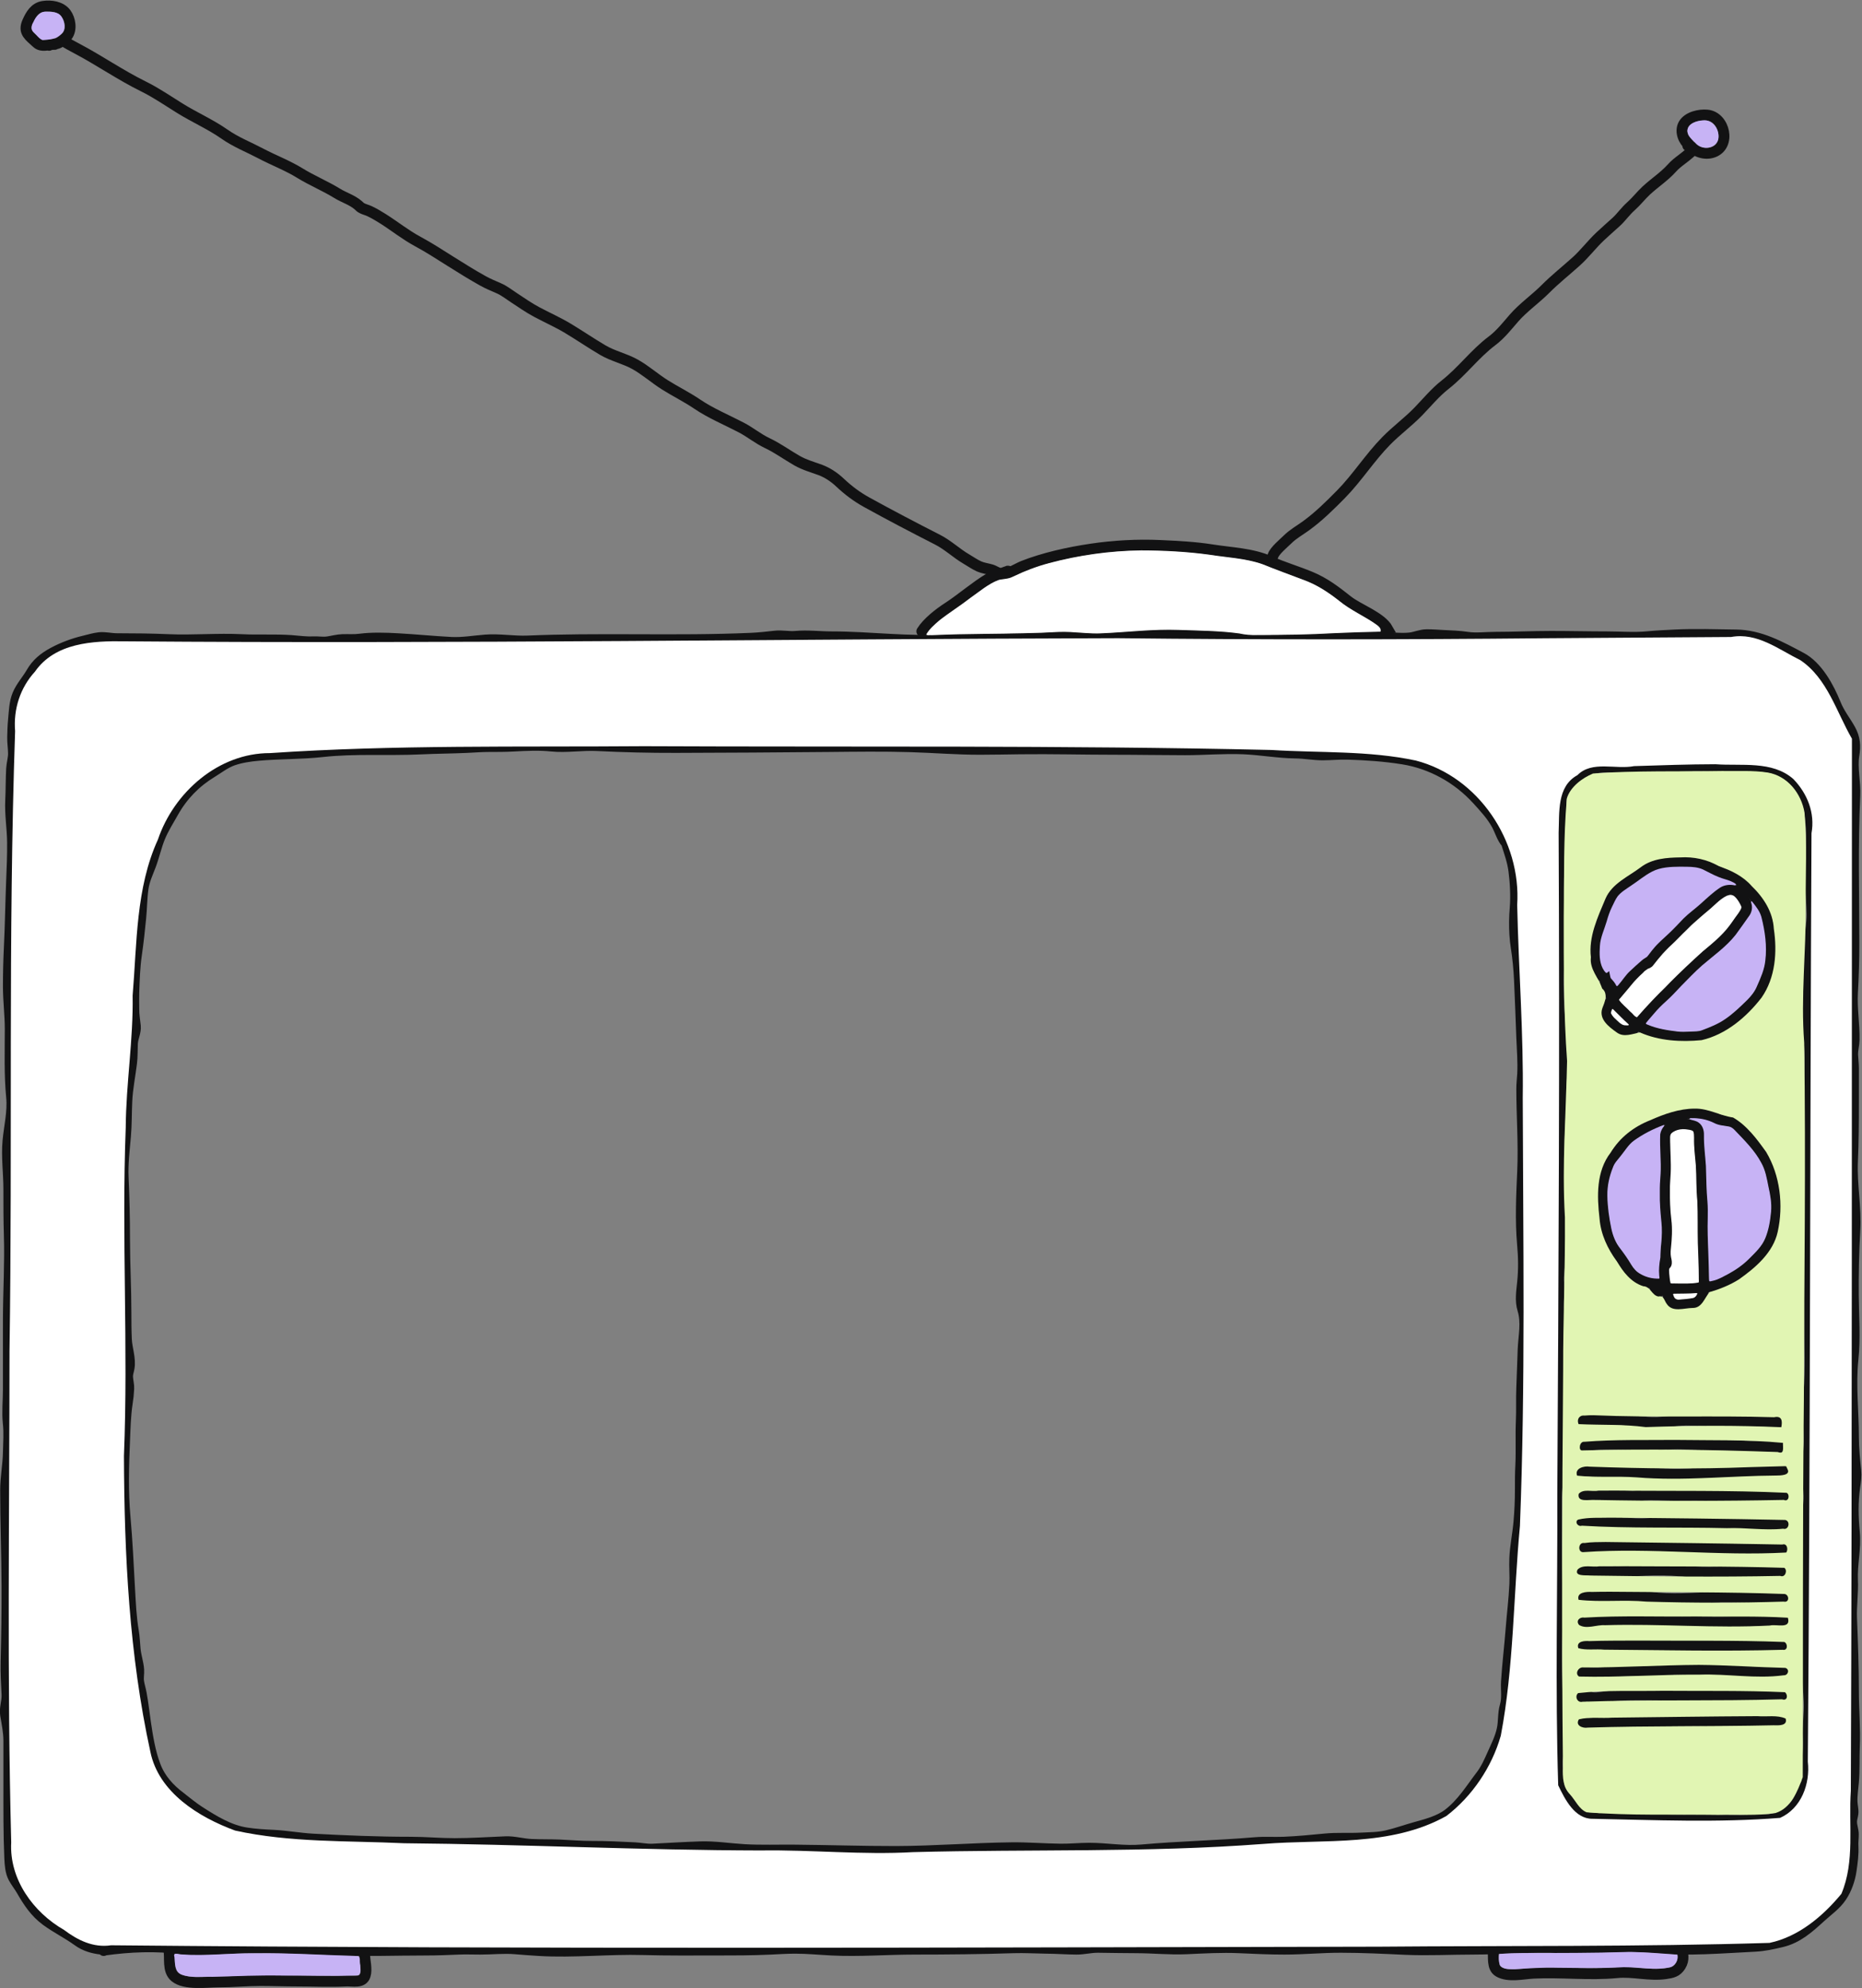 <?xml version="1.0" encoding="UTF-8" standalone="no"?>
<svg
   xmlns:dc="http://purl.org/dc/elements/1.1/"
   xmlns:cc="http://creativecommons.org/ns#"
   xmlns:rdf="http://www.w3.org/1999/02/22-rdf-syntax-ns#"
   xmlns:svg="http://www.w3.org/2000/svg"
   xmlns="http://www.w3.org/2000/svg"
   xmlns:sodipodi="http://sodipodi.sourceforge.net/DTD/sodipodi-0.dtd"
   xmlns:inkscape="http://www.inkscape.org/namespaces/inkscape"
   version="1.1"
   id="svg2"
   xml:space="preserve"
   width="680.667"
   height="726.676"
   viewBox="0 0 680.667 726.676"
   sodipodi:docname="telly_master_outline_coloured.svg"
   inkscape:version="1.0 (4035a4fb49, 2020-05-01)"><rect x="0" y="0" width="680.667" height="726.676" fill="#808080" stroke="none"/><defs
     id="defs6" /><sodipodi:namedview
     inkscape:document-rotation="0"
     pagecolor="#ffffff"
     bordercolor="#666666"
     borderopacity="1"
     objecttolerance="10"
     gridtolerance="10"
     guidetolerance="10"
     inkscape:pageopacity="0"
     inkscape:pageshadow="2"
     inkscape:window-width="1920"
     inkscape:window-height="1017"
     id="namedview4"
     showgrid="false"
     fit-margin-top="0"
     fit-margin-left="0"
     fit-margin-right="0"
     fit-margin-bottom="0"
     inkscape:pagecheckerboard="true"
     inkscape:zoom="0.98082883"
     inkscape:cx="257.29841"
     inkscape:cy="338.08658"
     inkscape:window-x="-8"
     inkscape:window-y="-8"
     inkscape:window-maximized="1"
     inkscape:current-layer="g10" /><g
     id="g10"
     inkscape:groupmode="layer"
     inkscape:label="ink_ext_XXXXXX"
     transform="matrix(1.333,0,0,-1.333,-219.043,757.548)"><g
       id="g12"
       transform="scale(0.1)"><path
         d="m 2138.08,754.191 c 17.66,-13.441 34.34,-27.589 52.06,-38.89 39.8,-25.563 81.98,-51.602 129.37,-58.742 24.29,-3.68 48.4,-5.11 73.25,-6.297 36.33,-1.782 71.79,-8.442 108.12,-10.461 89.93,-4.879 179.05,-8.571 269.21,-8.571 40.05,0 79.52,-3.8 119.86,-3.8 47.15,0 93.64,3.332 140.2,5.109 23.6,0.84 46.7,-6.418 70.36,-7.367 26.08,-1.184 51.91,-0.473 77.71,-1.551 28.42,-1.191 57.73,-3.922 86.6,-3.801 40.28,0.121 78.57,-1.781 118.91,-3.8 16.59,-0.829 32.61,-4.641 49.44,-3.809 42.51,2.141 86.21,4.871 129.4,6.309 40.85,1.421 81.39,-5.239 121.74,-7.622 46.13,-2.617 93.22,-0.828 139.54,-1.308 92.21,-0.828 184.19,-3.918 276.17,-3.801 106.06,0.242 211.6,9.039 317.75,10.231 44.72,0.48 89.19,-3.329 133.78,-3.809 26.4,-0.352 52.44,2.5 79.08,2.5 47.68,0 95.48,-9.039 142.92,-4.762 103.81,9.403 208.22,11.172 312.27,20.102 25.8,2.14 51.85,0.121 77.76,1.179 37.34,1.551 75.51,5.122 112.73,8.801 32.94,3.328 65.4,0.84 98.34,2.5 24.5,1.309 48.28,0.957 72.3,6.66 25.92,6.071 51.13,15.098 76.82,22.348 30.56,8.453 65.75,17.481 91.08,36.75 37.82,28.77 62.43,69.563 90.01,105.59 13.92,18.191 23.2,39.601 32.71,60.891 9.51,21.16 20.33,42.921 25.32,66.23 4.76,21.52 2.02,43.039 8.33,64.33 6.42,22.24 2.02,43.4 3.33,65.99 2.97,47.93 8.92,95.61 12.6,143.41 3.21,41.62 8.45,82.64 10.35,124.27 1.06,23.66 -1.19,47.44 -0.12,70.98 1.43,32.94 8.56,66.23 11.41,99.29 2.62,29.97 3.92,58.27 3.92,88.71 0,22.47 0,45.3 1.2,67.9 1.9,40.19 -0.36,80.38 1.42,120.58 1.31,30.67 -0.12,60.76 1.19,91.31 1.66,35.2 2.26,70.52 3.81,105.6 1.66,36.39 10.23,73.37 -0.84,108.8 -7.49,24.37 -3.08,49.59 -0.59,75.04 3.57,34.95 2.98,68.25 -0.24,103.81 -5.83,64.68 -2.62,134.96 0.36,200.36 3.33,75.62 -2.38,150.42 -2.5,225.1 -0.11,14.03 1.79,27.82 2.5,41.5 1.66,33.53 -1.19,66.94 -2.5,100.23 -2.14,52.56 -3.69,105.48 -6.3,158.54 -1.43,28.66 -4.17,58.93 -8.68,87.23 -1.9,12.51 -3.33,24.43 -4.04,37.12 -1.43,23.79 -1.07,47.6 0.95,71.26 2.73,32.44 0.71,70.37 -3.45,102.48 -3.69,28.03 -12.49,51.48 -20.58,77.17 -10.34,9.75 -18.19,35.32 -26.15,49.67 -14.28,25.98 -33.3,46.23 -53.51,68.53 -53.63,58.94 -125.93,99.28 -204.53,111.8 -49.82,7.94 -100.36,11.41 -150.66,12.96 -23.07,0.71 -45.3,-1.72 -68.02,-1.84 -25.2,-0.15 -50.06,4.87 -75.26,5.14 -47.45,0.51 -95.37,9.36 -143.06,11.42 -53.62,2.28 -107.14,-2.59 -160.41,-2.56 -65.04,0.06 -129.84,1.28 -195.01,1.28 -85.61,0 -170.63,2.32 -256.25,1.28 -36.86,-0.45 -73.61,-1.22 -110.44,-1.28 -64.03,-0.12 -127.32,5.23 -191.65,7.13 -74.86,2.23 -149.74,1.16 -224.6,0.45 -139.3,-1.31 -278.9,-2.11 -418.29,-2.5 -71.35,-0.21 -144.51,1.57 -215.86,5.11 -41.79,2.08 -84.27,-5.49 -125.33,-1.25 -33.53,3.49 -69.06,1.82 -102.74,-0.05 -23.27,-1.28 -45.27,-1.28 -68.46,-1.28 -20.45,0 -40.46,-1.64 -60.62,-2.56 -41.26,-1.9 -84.03,-2.05 -126.19,-4.07 -89.51,-4.28 -181.19,2.47 -269.78,-7.31 -59.72,-6.61 -117.54,-4.91 -175.98,-10.2 -24.38,-2.23 -48.13,-5.74 -70.43,-13.59 -20.87,-7.37 -39.72,-22.35 -58.06,-33.5 -44.08,-26.84 -79.55,-63.5 -105,-108.86 -12.9,-23.07 -26.75,-44.39 -36.74,-68.79 -10.37,-25.39 -15.76,-51.61 -25.35,-77.09 -8.15,-21.58 -17.46,-40.72 -20.64,-63.46 -3.74,-26.67 -3.69,-54.05 -6.39,-81.13 -3.3,-33.03 -6.75,-66.24 -11.59,-99.26 -5.12,-34.72 -6.13,-69.53 -7.38,-104.91 -0.53,-15.22 0,-30.56 0,-45.78 0,-16.53 2.56,-30.09 4.23,-45.9 1.69,-16.29 -7.38,-32.28 -8.03,-48.4 -0.71,-17.3 -0.15,-35.55 -2.26,-52.79 -4.22,-34.73 -11.32,-68.98 -13.02,-103.93 -1.6,-32.7 -0.89,-65.05 -3.75,-97.39 -3.29,-37.33 -8.05,-75.39 -6.36,-113.2 2.5,-56.01 3.84,-112.61 3.84,-168.98 0,-67.3 3.8,-134.01 3.8,-201.43 0,-24.38 0.15,-48.99 1.28,-73.61 1.19,-25.45 11.83,-52.79 7.31,-78.24 -1.63,-9.39 -4.75,-15.69 -4.04,-26.04 0.71,-10.23 3.63,-20.45 3.12,-30.79 -0.62,-13.44 -2.11,-26.76 -4.13,-39.84 -5.17,-33.53 -5.83,-69.09 -7.34,-103.09 -3.06,-68.27 -4.91,-140.2 1.28,-208.1 6,-66.36 8.94,-133.65 12.69,-200.36 2.08,-36.75 3.84,-76.23 10.13,-112.62 2.89,-16.76 3.3,-33.77 4.97,-50.65 1.85,-18.79 8.53,-37.57 9.72,-55.89 0.74,-11.29 -1.96,-21.76 -0.09,-33.29 1.7,-10.59 5,-20.81 6.96,-31.4 4.93,-26.51 7.79,-53.269 11.68,-79.781 5.89,-39.949 12.37,-80.508 26.61,-118.437 13.7,-36.622 38.79,-63.981 69.44,-87.161 z"
         style="fill:none;stroke:#121213;stroke-width:30;stroke-linecap:round;stroke-linejoin:miter;stroke-miterlimit:4;stroke-dasharray:none;stroke-opacity:1"
         id="path14" /><path
         d="m 1930.14,335.738 c 66.08,9.282 144.39,13.211 209.28,2.742 23.04,-3.679 50.86,-2.742 74.82,-1.55 42.72,2.14 87.17,4.879 129.71,5.109 71.37,0.481 143.02,-3.559 214,-6.301 84.67,-3.207 168.53,0 253.7,0 30.21,0 59.93,1.192 90.07,2.5 19.33,0.832 38.92,0 58.3,0 32.34,-0.117 63.94,3.692 96.44,0.953 21.61,-1.793 43.64,-3.562 65.04,-4.761 95.34,-5.7 191.06,5.238 286.31,2.5 65.11,-1.782 131.6,-1.192 196.98,-1.192 50.59,0 100.27,0 150.57,2.383 23,1.07 45.66,2.609 68.76,2.609 33.2,0 66.41,-3.332 99.85,-4.992 76.28,-3.808 152.35,2.5 228.64,2.5 90.04,0 180.06,0.953 269.92,3.801 29.97,0.961 59.93,-0.949 89.78,-1.309 27.83,-0.109 55.53,-2.371 83.24,-2.492 19.86,-0.117 39.12,5.231 59.1,4.992 34.84,-0.351 70.27,-1.191 105.58,-1.191 45.79,-0.109 90.98,-4.871 136.64,-2.848 47.92,2.137 96.67,4.989 144.59,2.848 41.63,-1.898 82.29,-3.801 124.38,-3.801 51.85,0 103.1,5.114 154.71,4.992 58.85,0 118.19,-2.968 176.93,-5.699 61.72,-2.73 124.02,0.707 185.86,0.707 79.91,0 161.84,7.852 242.23,3.801 85.02,-4.16 170.75,8.09 255.3,-0.109 90.13,-8.571 184.54,-0.239 274.79,4.16 26.05,1.301 49.23,6.66 73.62,12.371 43.16,10.34 73.84,37.809 105.58,66.937 20.1,18.313 42.45,33.543 57.8,56.243 13.91,20.578 23.31,47.089 26.87,71.949 3.33,23.058 6.3,44.351 5.11,67.422 -0.59,10.699 1.07,21.636 0.96,31.988 0,11.531 -4.76,22.59 -4.76,34.121 -0.12,7.731 2.85,15.219 3.68,22.828 1.31,10.711 -2.02,20.223 -2.37,31.633 -0.71,18.906 2.25,36.387 3.8,54.828 2.73,32.211 1.19,65.149 2.5,97.031 2.25,50.059 -2.5,100.59 -2.5,151.249 0,66.47 -2.49,133.9 -5.11,200.48 -1.31,35.2 4.04,69.8 2.5,105 -1.9,43.04 9.15,86.45 5.22,129.62 -4.04,43.63 -5.22,83.71 1.08,126.75 2.37,15.58 4.16,28.54 2.62,44.48 -3.1,30.55 -6.31,60.51 -6.31,91.56 0,70.16 -8.68,142.57 -1.31,212.84 6.06,58.03 1.43,117.37 0.96,175.64 -0.37,58.62 0.59,117.95 4.16,176.94 3.92,63.5 -9.28,126.16 -6.42,190.25 2.37,53.75 2.61,108.57 2.61,162.67 0,30.92 0,61.72 0,92.64 0,12.24 -1.66,24.61 -2.14,36.85 -0.35,14.63 3.69,26.99 3.92,41.33 0.72,43.1 -6.77,86.02 -4.39,129.19 2.61,45.01 3.8,90.08 3.8,135.03 0,134.46 -3.93,270.81 2.62,405.36 1.78,35.74 -8.32,76.37 -2.5,111.27 4.04,24.02 3.21,46.14 -10.58,70.58 -13.44,23.9 -29.49,43.37 -39.96,69.56 -18.07,45.01 -49.46,103.13 -94.42,126.88 -56.95,30.11 -112.24,61.38 -178.24,62.1 -56,0.62 -111.77,2.85 -167.66,0 -25.09,-1.28 -50.31,-2.41 -74.92,-4.79 -36.27,-3.51 -74.44,-0.3 -111.29,-0.3 -51.73,0 -102.87,1.31 -153.76,1.28 -50.89,-0.03 -101.66,-2.52 -153.16,-2.52 -24.49,0 -52.31,-3.57 -75.51,-0.03 -21.52,3.26 -45.06,4.13 -66.94,5.14 -14.86,0.68 -29.84,2.08 -44.83,1.93 -17.6,-0.18 -30.92,-7.19 -46.5,-8.92 -27.7,-3.09 -58.74,2.41 -86.68,2.47 -30.32,0.09 -60.64,-0.59 -90.85,-1.87 -56.72,-2.44 -114.15,-6.48 -171.23,-6.36 -33.17,0.05 -67.78,-3.78 -100.59,1.25 -18.32,2.79 -36.63,6.36 -55.18,7.34 -59.22,3.15 -119.15,5.94 -177.77,5.38 -55.89,-0.54 -111.07,-7.82 -167.43,-10.17 -42.09,-1.75 -84.19,8.83 -126.17,4.14 -41.37,-4.64 -83.23,-1.97 -125.33,-4.14 -54.58,-2.85 -110.19,1.43 -164.89,-2.53 -106.76,-7.7 -213.03,7.61 -319.61,7.61 -33.02,0 -65.55,4.31 -98.46,1.28 -18.75,-1.72 -37.63,2.83 -56.36,0.71 -21.7,-2.4 -42.95,-4.9 -65.01,-5.88 -52.32,-2.32 -104.67,-3.39 -157.03,-3.84 -104.9,-0.89 -209.84,0.75 -314.75,-0.26 -47.15,-0.45 -94.3,-1.43 -141.42,-3.42 -39.09,-1.63 -77.56,5.67 -116.68,2.61 -31.18,-2.4 -62.07,-8.02 -93.79,-6.42 -48.75,2.5 -98.28,7.49 -147.21,10.17 -32.97,1.81 -70.34,2.97 -102.44,-1.25 -16.53,-2.17 -31.66,-0.71 -48.49,-1.31 -13.52,-0.47 -26.75,-4.16 -39.89,-6.12 -13.82,-2.05 -27.08,0.8 -40.99,0.09 -19.24,-1.01 -39.18,2.11 -58.6,3.48 -45.21,3.18 -90.46,0.21 -135.74,2.5 -66.91,3.36 -134.9,-2.92 -201.93,0.05 -47.01,2.08 -94.03,2.44 -141.06,2.56 -16.41,0.03 -32.41,4.43 -48.67,2.67 -13.91,-1.51 -27.29,-5.82 -40.84,-9 -28.51,-6.66 -59.25,-18.05 -85.05,-32.02 -25.33,-13.73 -45.01,-29.4 -59.58,-54.58 -11.89,-20.57 -28.56,-38.35 -37.78,-60.55 -9.01,-21.67 -9.4,-46.64 -11.65,-69.77 -1.58,-15.91 -1.88,-30.92 -2.29,-46.71 -0.36,-15.13 2.26,-29.69 2.32,-44.89 0.05,-13.52 -4.37,-27.67 -5.15,-41.29 -1.63,-28.89 -1.13,-57.82 -2.55,-86.47 -1.94,-38.98 4.75,-76.97 5.11,-115.5 0.33,-35.26 -1.13,-69.44 -2.56,-104.37 -2.5,-61.3 -3.33,-123.13 -6.33,-184.85 -1.72,-35.17 -2.53,-70.63 -2.53,-106.25 0,-39.41 5.09,-78.06 5.06,-116.94 -0.06,-62.19 -2.17,-125.22 3.8,-186.81 3.87,-39.83 -6.27,-80.26 -9.93,-119.75 -4.01,-43.63 2.32,-88.1 2.32,-131.99 0,-42.21 -0.06,-83.83 1.28,-125.8 2.44,-77.06 -2.35,-153.99 -2.53,-230.69 -0.17,-64.56 -0.09,-129.25 -0.06,-193.94 0.03,-29.73 -3.38,-61.72 -0.24,-91.21 3.01,-27.82 0.81,-52.31 0.3,-80.38 -0.62,-34.6 -7.61,-68.73 -7.61,-103.69 0,-88.83 3.57,-176.47 3.81,-265.05 0.17,-67.9 -0.74,-136.39 -2.53,-204.17 -0.8,-30.8 1.04,-61.36 2.56,-91.68 0.92,-18.79 -6.99,-36.749 -3.86,-55.538 3.83,-23.063 8.91,-46.731 8.91,-70.872 0,-12.718 0,-25.441 0,-38.289 0,-26.632 0,-53.269 0,-79.902 0,-68.019 -0.47,-136.508 2.53,-204.527 0.74,-16.762 2.23,-36.864 10.14,-51.961 6.42,-12.129 15.52,-23.301 22.53,-35.43 18.13,-31.633 37.37,-60.652 67.24,-82.531 28.01,-20.449 59.07,-35.68 86.81,-55.762 19.59,-14.277 41.47,-20.219 64.42,-22.84 3.06,-0.359 6.66,0.832 9.95,1.071 1.04,-4.278 -1.18,-3.45 -3.62,-4.879"
         style="fill:none;stroke:#121213;stroke-width:30;stroke-linecap:round;stroke-linejoin:miter;stroke-miterlimit:4;stroke-dasharray:none;stroke-opacity:1"
         id="path16" /><path
         d="m 2106.48,334.43 c 4.16,-19.258 -4.63,-54.692 16.44,-72.289 27.11,-22.711 86.39,-13.922 119,-13.922 38.86,0 76.91,3.812 115.76,3.812 33.03,0 65.76,-1.312 98.61,-1.312 45.45,0 91.44,-2.258 136.27,0 18.04,0.832 45.15,-6.77 52.02,15.222 5.56,17.719 -1.45,40.188 -1.57,58.387"
         style="fill:none;stroke:#121213;stroke-width:30;stroke-linecap:round;stroke-linejoin:miter;stroke-miterlimit:4;stroke-dasharray:none;stroke-opacity:1"
         id="path18" /><path
         d="m 5737.8,334.32 c 2.5,-19.031 -3.68,-46.859 15.58,-58.031 25.93,-15.219 66.36,-5.598 94.77,-4.039 76.23,3.922 153.64,-5.949 229.62,1.539 43.75,4.281 88.7,-9.391 133.18,-2.848 18.07,2.618 30.8,5.231 40.91,21.52 11.05,17.949 5.58,31.75 3.08,51.969 -2.85,-0.25 -5.11,-1.668 -7.24,-3.7"
         style="fill:none;stroke:#121213;stroke-width:30;stroke-linecap:round;stroke-linejoin:miter;stroke-miterlimit:4;stroke-dasharray:none;stroke-opacity:1"
         id="path20" /><path
         d="m 6022.83,694.969 c 30.32,4.871 64.21,-0.949 95.61,-0.949 25.56,0 51.01,0.121 76.34,-0.95 44.83,-2.019 89.18,-0.949 134.13,-0.949 27.11,0 53.98,-0.961 81.1,-0.961 20.93,0 41.26,2.738 61.59,1.91 36.74,-1.66 62.19,7.141 88.71,33.172 14.98,14.746 19.38,30.688 26.63,48.637 2.98,7.383 8.92,13.312 11.19,20.93 2.49,7.961 0.35,16.531 0.23,24.73 -0.12,33.18 5.95,63.742 3.81,97.031 -2.02,33.301 4.28,65.532 2.62,99.65 -1.31,30.44 -5.48,61.72 -5.48,92.75 0,20.33 1.19,41.5 -1.66,61.59 -3.81,27.71 0.71,51.73 2.73,79.2 2.14,30.44 -2.02,60.88 -2.02,91.32 0,74.2 -0.71,149.11 5.47,223.08 1.79,21.52 -1.91,41.62 -2.62,62.78 -0.35,14.28 0,28.66 0,43.05 0,20.57 3.81,40.91 3.58,61.48 -0.13,19.74 -1.67,38.64 -2.62,58.38 -1.08,24.02 -0.25,48.52 1.89,72.3 5.95,65.99 1.91,131.75 1.91,198.1 0,62.32 -3.68,123.91 -3.8,186.22 0,19.62 1.89,39.47 2.85,59.22 3.93,73.72 0.95,147.09 0.95,221.29 0,59.45 0,118.79 0,178.24 0,34.61 3.09,69.69 -0.12,104.17 -2.85,30.8 -5.59,60.23 -5.59,91.51 0,68.19 3.33,137.36 6.42,205.44 1.07,23.01 6.19,44.38 5.95,67.81 -0.24,29.43 -3.8,58.23 -3.8,88.03 0,25.11 -0.13,50.53 1.06,75.35 3.57,76.16 4.52,171.27 -64.8,218.83 -35.79,24.56 -72.54,24.73 -114.15,24.73 -37.35,0 -74.45,-0.41 -111.31,0.95 -35.2,1.31 -70.04,-1.9 -105.35,-1.9 -46.14,0 -92.03,-0.95 -138.06,-0.95 -35.19,0 -63.86,0.98 -93.34,-16.95 -24.97,-15.25 -52.56,-40.07 -58.03,-69.62 -2.73,-15.1 0,-31.87 -0.71,-46.82 -0.72,-15.81 -0.24,-31.15 -2.15,-46.4 -4.16,-33.12 -2.14,-68.44 -3.8,-101.79 -3.33,-67.54 1.91,-135.98 1.91,-202.86 0,-38.17 -3.93,-76.16 -3.81,-113.71 0.12,-45.24 3.56,-90.31 7.72,-135.32 1.31,-14.69 -0.47,-28.36 0.84,-42.87 1.31,-13.31 5.47,-27.11 4.76,-40.55 -0.71,-14.98 -3.69,-30.55 -5,-45.66 -2.14,-25.32 -0.47,-51.01 -1.9,-76.34 -2.86,-57.2 -5.47,-113.92 -5.47,-171.35 0,-59.33 5.71,-118.2 5.71,-177.54 0,-17.23 1.66,-35.43 0.12,-52.56 -1.79,-19.5 -4.88,-38.76 -5.83,-58.26 -0.47,-10.47 0.95,-21.52 0.95,-32.11 0.12,-17.12 -1.67,-34.71 -0.95,-52.31 3.33,-71.47 0,-143.64 0,-215.7 0,-50.19 0,-100.25 0,-150.43 0,-20.34 0.24,-40.43 -2.86,-60.65 -2.5,-16.29 -0.11,-29.84 0,-46.01 0.24,-15.22 -2.73,-30.44 -2.85,-45.9 -0.11,-42.34 0,-84.9 0,-127.47 0,-80.75 5.11,-162.08 1.66,-242.58 -2.97,-70.27 -0.94,-140.79 2.39,-210.95 1.54,-33.05 3.56,-66.109 3.56,-99.171 0.12,-16.047 -5.23,-31.629 -5.59,-47.571 -0.23,-14.629 0.83,-30.91 2.97,-45.418 0.96,-6.66 1.19,-13.32 2.62,-19.98 3.33,-15.57 14.98,-27.699 24.97,-39.711 11.07,-13.32 22,-30.918 35.91,-40.188 13.92,-9.39 29.02,-7.851 44.47,-9.281 -1.3,1.07 -2.01,0.238 -3.56,0.719"
         style="fill:none;stroke:#121213;stroke-width:30;stroke-linecap:round;stroke-linejoin:miter;stroke-miterlimit:4;stroke-dasharray:none;stroke-opacity:1"
         id="path22" /><path
         d="m 6164.57,3042.72 c 13.56,19.08 28.43,39.18 46.86,55.17 18.54,16.11 36.62,33.8 53.03,52.29 14.5,16.23 32.35,27.56 48.27,41.89 12.85,11.44 25.34,23.84 39.01,34.42 13.08,10.17 22,18.73 40.19,16.94 18.55,-1.84 22.71,-11.83 32.35,-25.68 9.63,-13.94 14.62,-24.37 4.04,-39.21 -9.76,-13.65 -19.38,-26.79 -29.01,-40.73 -30.69,-44.98 -81.7,-73.9 -119.63,-112.22 -18.31,-18.49 -36.87,-36.77 -54.22,-56.16 -15.7,-17.36 -35.56,-31.57 -50.42,-49.4 -11.78,-14.15 -24.85,-28.42 -36.87,-43.05 -10.34,-12.72 -17.12,-19.86 -34.48,-19.73 -17.71,0.11 -24.49,6.89 -37.81,19.26 -9.99,9.39 -21.89,21.17 -17.6,35.9 9.28,31.28 39.36,52.86 57.32,78.96 9.03,13.17 20.09,22.78 31.15,32.56 11.3,10.08 19.27,19.29 32.34,24.58 -1.9,-0.59 -1.66,-1.81 -2.62,-2.94"
         style="fill:none;stroke:#121213;stroke-width:30;stroke-linecap:round;stroke-linejoin:miter;stroke-miterlimit:4;stroke-dasharray:none;stroke-opacity:1"
         id="path24" /><path
         d="m 6062.78,2977.11 c -12.24,19.02 -30.79,29.42 -39.24,51.54 -7.85,20.9 -7.25,43.37 -5.46,65.43 2.13,25.93 14.5,48.07 20.92,73.25 4.99,19.15 14.63,38.29 23.78,56.13 11.78,22.95 37.23,34.75 57.8,49.7 19.02,13.79 37.1,28.27 58.98,36.66 23.3,8.98 53.51,9.72 78.48,9.72 22.95,0 45.78,-0.6 66.23,-11.45 17.24,-9.18 35.2,-18.79 54.58,-23.96 16.77,-4.43 30.45,-11.27 43.52,-23.57 13.56,-12.6 25.92,-27.35 37.1,-41.8 11.65,-14.83 23.31,-29.49 27.82,-47.83 10.83,-43.43 17.01,-89.63 9.05,-135.11 -3.81,-22.39 -14.75,-45.87 -23.79,-66.33 -9.4,-21.16 -25.57,-36.27 -42.33,-52.32 -30.2,-29.01 -58.27,-51.12 -97.27,-65.4 -8.32,-3.09 -15.81,-6.9 -24.61,-9.03 -11.3,-2.86 -23.66,-1.61 -35.32,-2.62 -16.06,-1.49 -32.81,0.48 -48.52,2.79 -29.61,4.46 -61.24,10.88 -86.56,27.35 -16.06,10.52 -30.44,23.73 -43.53,37.4 -11.28,11.77 -25.45,23.96 -31.38,39.18 -3.45,8.98 -4.16,18.85 -8.09,28.12 -3.09,7.32 -5.95,14.15 -7.49,22.03 -4.4,-3.36 0.12,-14.3 2.02,-18.93"
         style="fill:none;stroke:#121213;stroke-width:30;stroke-linecap:round;stroke-linejoin:miter;stroke-miterlimit:4;stroke-dasharray:none;stroke-opacity:1"
         id="path26" /><path
         d="m 6212.14,2215.13 c 5.35,4.04 -0.24,16.52 -0.95,22.83 -1.31,12.72 0.83,24.49 1.9,37.1 1.42,17.48 2.61,34.96 0.71,52.43 -4.28,40.08 -7.61,83.13 -3.57,123.56 3.7,36.62 -0.94,74.2 -0.94,111.29 0,20.45 9.51,27.48 27.59,34.37 15.33,5.95 31.15,4.16 46.61,0.83 21.52,-4.64 19.02,-22.12 19.02,-41.14 0,-21.64 2.73,-42.34 4.76,-63.5 2.25,-22.47 0.83,-46.01 1.9,-68.49 1.31,-24.73 4.76,-49.47 3.56,-74.2 -2.61,-54.7 3.1,-109.76 3.1,-164.57 0.12,-29.38 3.8,-75.39 -35.2,-77.05 -12.84,-0.6 -31.87,-5.72 -44.47,-1.67 -13.68,4.27 -17.13,18.78 -20.21,31.15 -7.38,29.01 -13.21,61.95 -5.83,91.8 -1.19,-3.21 -1.19,-6.77 0.11,-9.99"
         style="fill:none;stroke:#121213;stroke-width:30;stroke-linecap:round;stroke-linejoin:miter;stroke-miterlimit:4;stroke-dasharray:none;stroke-opacity:1"
         id="path28" /><path
         d="m 6194.06,2162.8 c -25.45,0 -46.49,5.24 -67.54,19.98 -14.51,10.11 -22.71,27.23 -32.11,41.86 -10.22,16.17 -23.66,29.73 -32.34,46.85 -9.63,18.78 -14.27,39.83 -17.6,60.41 -5.94,37.33 -11.41,78.36 -2.85,116.53 3.57,15.69 7.97,29.61 14.39,44.35 5.23,11.89 12.37,17.95 20.21,27.94 13.09,16.77 23.55,35.2 41.74,47.57 44.72,30.44 92.99,50.3 146.26,60.4 26.28,5 54.58,0.84 78.95,-9.26 4.64,-1.91 8.69,-4.76 13.57,-6.43 12.36,-4.52 26.27,-2.62 38.4,-7.85 9.52,-4.16 15.7,-11.65 22.48,-18.78 29.25,-30.8 62.55,-64.93 77.29,-105.96 7.01,-19.37 9.15,-39.12 13.79,-59.09 5.59,-23.55 7.49,-48.52 4.28,-73.02 -3.92,-28.77 -8.44,-55.17 -23.3,-80.86 -10.11,-17.6 -27.82,-34 -42.57,-48.51 -24.26,-24.13 -52.44,-39.72 -81.82,-54.22 -14.74,-7.37 -33.05,-10.11 -49.7,-11.42 -18.2,-1.54 -34.84,-4.75 -53.03,-3.81 -15.7,0.84 -31.52,-1.3 -46.86,1.67 -6.66,1.31 -14.5,1.66 -20.68,4.16 -5.48,2.39 -8.93,6.78 -14.99,7.38 -1.31,-8.21 5.47,-17.37 11.18,-22.72"
         style="fill:none;stroke:#121213;stroke-width:30;stroke-linecap:round;stroke-linejoin:miter;stroke-miterlimit:4;stroke-dasharray:none;stroke-opacity:1"
         id="path30" /><path
         d="m 5982.88,1788 c 24.73,0 62.78,1.79 92.16,1.9 38.05,0 75.38,-9.16 113.32,-7.61 30.32,1.19 59.09,7.85 90.13,6.42 32.47,-1.42 65.76,-1.78 98.22,-1.66 51.49,0.12 102.86,-2.03 153.87,-3.81 -1.43,0 -2.97,-0.11 -4.52,0"
         style="fill:none;stroke:#121213;stroke-width:30;stroke-linecap:round;stroke-linejoin:miter;stroke-miterlimit:4;stroke-dasharray:none;stroke-opacity:1"
         id="path32" /><path
         d="m 5985.73,1714.75 c 15.46,7.02 40.43,7.97 58.15,7.85 15.57,-0.24 32.58,0.71 48.63,-0.24 39.13,-2.26 80.62,-3.69 119.75,0 41.26,3.8 83.24,-1.9 124.73,-1.9 45.19,0 89.9,-3.81 134.85,-3.81 20.57,0 41.27,-1.42 61.48,-1.9 -1.19,-0.12 -2.38,-0.47 -3.46,-0.95"
         style="fill:none;stroke:#121213;stroke-width:30;stroke-linecap:round;stroke-linejoin:miter;stroke-miterlimit:4;stroke-dasharray:none;stroke-opacity:1"
         id="path34" /><path
         d="m 5979.07,1645.3 c 9.76,6.19 31.99,2.39 43.05,1.91 22.24,-1.19 44.24,1.07 66.35,-0.24 45.54,-2.73 91.21,-4.28 136.74,-6.42 32.47,-1.66 64.58,2.25 96.8,3.81 31.04,1.42 61.84,1.66 92.76,2.85 24.25,0.83 48.38,2.14 72.52,1.9 9.05,-0.11 17.49,1.55 26.4,1.19 6.07,-0.36 16.3,-1.67 19.98,-1.19"
         style="fill:none;stroke:#121213;stroke-width:30;stroke-linecap:round;stroke-linejoin:miter;stroke-miterlimit:4;stroke-dasharray:none;stroke-opacity:1"
         id="path36" /><path
         d="m 5984.79,1581.57 c 5.7,4.16 28.05,2.14 37.33,2.86 13.2,0.94 23.9,-1.08 36.86,-2.62 15.46,-1.91 31.75,0.71 47.45,-0.95 16.88,-1.9 32.82,1.3 49.94,2.37 25.45,1.55 51.73,-0.71 77.41,-0.71 39.35,0 79.07,0.95 118.44,-0.95 60.28,-2.98 125.45,-2.86 183.36,-2.86"
         style="fill:none;stroke:#121213;stroke-width:30;stroke-linecap:round;stroke-linejoin:miter;stroke-miterlimit:4;stroke-dasharray:none;stroke-opacity:1"
         id="path38" /><path
         d="m 5980.98,1508.32 c 18.19,-1.54 47.92,2.97 70.15,1.91 29.96,-1.31 58.86,-5.6 88.71,-5.72 36.86,-0.23 74.32,5.95 111.19,2.85 27.34,-2.37 55.04,-1.66 82.88,-1.89 42.8,-0.48 85.48,-0.96 128.3,-0.96 12.96,0 70.39,-7.13 73.37,-0.94"
         style="fill:none;stroke:#121213;stroke-width:30;stroke-linecap:round;stroke-linejoin:miter;stroke-miterlimit:4;stroke-dasharray:none;stroke-opacity:1"
         id="path40" /><path
         d="m 5985.73,1437.92 c 0.95,4.29 73.01,5.71 82.52,5.71 41.14,0 82.05,0 123.08,0 37.21,0 73.72,-4.75 110.95,-4.75 43.51,0 86.44,-3.81 129.84,-3.81 21.05,0 41.5,1.9 62.31,0.83 10.71,-0.47 28.9,3.21 38.29,-0.83"
         style="fill:none;stroke:#121213;stroke-width:30;stroke-linecap:round;stroke-linejoin:miter;stroke-miterlimit:4;stroke-dasharray:none;stroke-opacity:1"
         id="path42" /><path
         d="m 5980.98,1374.19 c 10.46,6.78 27.58,2.26 39,0.71 18.43,-2.5 36.98,-2.5 55.65,-1.67 26.27,1.2 51.97,2.5 78.24,3.7 34.25,1.54 66.71,1.3 100.6,-1.79 30.79,-2.85 62.9,-4.16 93.7,-2.85 58.86,2.61 126.64,0.94 180.75,0.94"
         style="fill:none;stroke:#121213;stroke-width:30;stroke-linecap:round;stroke-linejoin:miter;stroke-miterlimit:4;stroke-dasharray:none;stroke-opacity:1"
         id="path44" /><path
         d="m 5983.83,1301.9 c 6.54,4.75 23.06,3.08 31.15,3.79 16.53,1.56 33.3,0.72 49.94,0.96 35.09,0.35 70.76,0.71 105.6,-3.81 56.36,-7.49 111.89,-2.73 169.09,0 64.34,2.97 132.11,-2.85 194.06,-2.85"
         style="fill:none;stroke:#121213;stroke-width:30;stroke-linecap:round;stroke-linejoin:miter;stroke-miterlimit:4;stroke-dasharray:none;stroke-opacity:1"
         id="path46" /><path
         d="m 5982.88,1236.25 c 4.4,-3.21 30.92,1.31 38.76,1.91 17.36,1.3 35.32,2.85 52.56,2.85 34.73,-0.12 69.33,0.59 103.69,-0.95 25.8,-1.31 52.32,-1.67 78.01,-2.98 29.73,-1.42 59.81,-1.78 89.42,-1.78 39.95,0 80.15,0.95 119.86,2.86 23.07,1.07 50.78,-2.26 71.34,-0.95"
         style="fill:none;stroke:#121213;stroke-width:30;stroke-linecap:round;stroke-linejoin:miter;stroke-miterlimit:4;stroke-dasharray:none;stroke-opacity:1"
         id="path48" /><path
         d="m 5982.88,1168.71 c 4.4,2.62 8.92,1.79 13.91,1.91 10.1,0 19.74,2.25 29.85,1.9 15.33,-0.59 30.08,-1.67 45.65,-1.07 28.43,1.31 56.02,1.07 84.56,1.07 62.78,0 125.21,-2.86 187.63,-2.86 62.07,-0.12 124.03,-0.95 186.34,-0.95"
         style="fill:none;stroke:#121213;stroke-width:30;stroke-linecap:round;stroke-linejoin:miter;stroke-miterlimit:4;stroke-dasharray:none;stroke-opacity:1"
         id="path50" /><path
         d="m 5980.98,1096.42 c 10.34,3.2 21.16,-0.72 31.38,-0.96 17.25,-0.6 35.09,2.14 52.33,3.57 42.21,3.45 83.95,2.61 126.29,2.03 16.75,-0.25 33.52,4.39 50.52,3.91 18.68,-0.58 37.35,0 56.25,0 21.17,0 42.46,0 63.62,-1.06 26.4,-1.31 52.56,-2.98 78.84,-4.64 30.91,-2.14 62.54,0 93.46,0"
         style="fill:none;stroke:#121213;stroke-width:30;stroke-linecap:round;stroke-linejoin:miter;stroke-miterlimit:4;stroke-dasharray:none;stroke-opacity:1"
         id="path52" /><path
         d="m 5978.13,1028.87 c 6.66,-1.07 12.12,3.57 19.02,2.86 4.28,-0.48 7.13,-3.1 11.41,-3.93 14.04,-2.5 33.54,2.03 47.56,3.81 36.04,4.63 73.14,3.92 109.41,3.92 65.99,0 131.63,-4.99 197.99,-2.02 34.23,1.55 67.77,0.12 102.25,0.12 19.86,0 46.86,3.32 65.05,-1.9"
         style="fill:none;stroke:#121213;stroke-width:30;stroke-linecap:round;stroke-linejoin:miter;stroke-miterlimit:4;stroke-dasharray:none;stroke-opacity:1"
         id="path54" /><path
         d="m 5982.88,959.43 c 20.93,-5.942 45.19,2.73 67.31,1.66 14.02,-0.59 26.03,-2.731 40.3,-0.949 18.79,2.257 37.22,1.898 56.01,2.148 61,0.59 121.29,3.082 181.81,0.941 22.12,-0.832 44.24,1.911 66.48,1.911 19.38,0 37.57,-3.692 57.08,-2.852 24.85,0.941 53.38,2.852 76.1,2.852"
         style="fill:none;stroke:#121213;stroke-width:30;stroke-linecap:round;stroke-linejoin:miter;stroke-miterlimit:4;stroke-dasharray:none;stroke-opacity:1"
         id="path56" /><path
         d="m 1817.23,5572.8 c -1.75,0.45 -2.29,2.27 -3.74,0.33 13.61,-8.98 28.15,-16.65 42.77,-24.4 61.24,-32.53 117.64,-71.85 180.33,-102.74 34.99,-17.28 66.83,-39.33 100.04,-59.94 40.01,-24.88 83.89,-44.02 122,-70.72 31.75,-22.23 65.96,-35.34 99.91,-53.27 34.9,-18.43 73.19,-32.79 106.84,-53.6 32.85,-20.3 69.41,-35.28 102.74,-55.8 19.59,-12.03 40.31,-17.48 57.91,-32.73 4.7,-4.07 3.98,-4.75 10.35,-8 6.42,-3.23 13.97,-4.98 20.6,-8.11 12.57,-5.97 24.61,-13.17 36.38,-20.6 32.23,-20.33 61.66,-44.18 95.17,-62.22 31.32,-16.92 59.8,-35.44 90.04,-54.49 29.61,-18.67 58.53,-36.66 88.79,-53.57 14.12,-7.91 28.54,-13.79 43.44,-20.3 15.22,-6.66 26.9,-16.09 40.58,-25.12 21.55,-14.24 42.06,-28.63 65.01,-40.82 27.98,-14.83 57.28,-27.86 84.28,-44.09 32.19,-19.38 63.35,-40.67 95.51,-59.63 27.86,-16.44 60.11,-23.16 88.29,-38.82 28.96,-16.12 53.93,-38.65 81.93,-56.31 29.02,-18.28 59.9,-33.38 88.8,-52.97 37.4,-25.36 80.71,-43.23 120.51,-64 25.36,-13.24 45.84,-30.78 72,-43.14 27.92,-13.23 53.99,-32.34 81.25,-47.9 20.66,-11.8 41.21,-17.14 63.41,-25.35 19.86,-7.35 38.83,-20.04 54.16,-34.54 22.57,-21.26 46.05,-39.04 73.52,-54.23 64.03,-35.37 129.26,-69.44 194.42,-102.71 28.8,-14.71 51.6,-37.18 78.9,-53.03 11.65,-6.78 23.01,-14.95 35.19,-20.31 10.29,-4.48 21.56,-5.82 32.26,-8.85 9.28,-2.62 18.31,-9.6 27.47,-11.45 18.19,-3.66 43.76,14.57 60.65,21.2 57.66,22.68 125.56,37.58 186.44,46.61 62.07,9.22 126.89,12.87 189.9,9.93 48.28,-2.23 94.53,-4.46 141.15,-11.83 53.28,-8.44 110.11,-9.9 159.34,-31.81 35.91,-15.99 73.84,-27.08 110.82,-42.39 39.72,-16.44 69.09,-39.36 101.79,-65.17 30.92,-24.46 92.04,-44.68 110.83,-78.62 -1.91,-0.63 -3.69,-0.75 -5.71,-0.39"
         style="fill:none;stroke:#121213;stroke-width:30;stroke-linecap:round;stroke-linejoin:miter;stroke-miterlimit:4;stroke-dasharray:none;stroke-opacity:1"
         id="path58" /><path
         d="m 1793.15,5561.39 c -11.32,0.38 -21.85,-3.36 -32.99,-2.53 -12.25,0.93 -15.79,6.75 -24.09,14.03 -18.57,16.24 -27.64,27.12 -16.85,50.96 8.89,19.56 19.68,37.96 42.21,41.56 21.52,3.41 48.64,-0.45 62.52,-19.03 12.25,-16.44 16.47,-44.68 3.45,-61.86 -5.23,-6.87 -15.46,-14.89 -23.07,-19.06 -7.07,-3.86 -22.59,-3.53 -26.4,-6.6"
         style="fill:none;stroke:#121213;stroke-width:30;stroke-linecap:round;stroke-linejoin:miter;stroke-miterlimit:4;stroke-dasharray:none;stroke-opacity:1"
         id="path60" /><path
         d="m 4171.33,3951.82 c 15.16,24.37 47.15,49.13 70.99,64.62 21.02,13.62 39.63,28.3 59.67,43.14 17.3,12.84 34.72,25.92 53.24,36.77 16.89,9.9 34.96,13.65 52.2,20.45 1.66,0.06 -0.95,-0.98 -1.42,-1.36"
         style="fill:none;stroke:#121213;stroke-width:30;stroke-linecap:round;stroke-linejoin:miter;stroke-miterlimit:4;stroke-dasharray:none;stroke-opacity:1"
         id="path62" /><path
         d="m 5134.09,4158.57 c 4.04,13.91 29.61,34.87 40.31,45.4 14.75,14.62 33.3,24.88 50.06,37.01 35.21,25.56 65.65,55.71 95.85,86.33 44.71,45.33 79.67,101.25 124.86,147.09 27.82,28.27 59.93,51.75 87.52,80.17 24.01,24.83 46.25,52 73.24,73.22 47.8,37.52 81.57,84.94 129.37,120.87 22.83,17.16 40.91,40.4 59.82,62.17 25.33,29.07 58.5,52.02 86.09,79.61 26.88,26.96 55.77,49.79 83.95,75.09 24.02,21.49 43.4,47.71 66.71,69.53 13.91,13.02 28.89,26.13 43.4,39.3 14.51,13.29 25.45,29.67 40.67,43.11 14.98,13.34 27.11,29.22 41.97,43.1 22.83,21.2 48.88,37.93 69.69,60.97 9.28,10.37 17.48,16.56 29.01,25.33 14.39,10.82 28.3,22.54 39.6,35.05 -0.84,-0.89 -1.79,-1.61 -2.86,-2.11"
         style="fill:none;stroke:#121213;stroke-width:30;stroke-linecap:round;stroke-linejoin:miter;stroke-miterlimit:4;stroke-dasharray:none;stroke-opacity:1"
         id="path64" /><path
         d="m 6271.84,5283.61 c 1.89,0.15 2.73,-2.25 3.91,1.31 -15.21,11.09 -26.28,37.55 -15.46,56.99 11.42,20.54 43.65,27.56 64.82,25.41 48.15,-4.87 65.63,-83.68 16.52,-101.51 -23.54,-8.56 -50.17,1.51 -64.69,18.73 -0.35,-1.19 -0.71,-2.35 -1.31,-3.45"
         style="fill:none;stroke:#121213;stroke-width:30;stroke-linecap:round;stroke-linejoin:miter;stroke-miterlimit:4;stroke-dasharray:none;stroke-opacity:1"
         id="path66" /></g><path
       transform="matrix(0.75,0,0,-0.75,164.282,568.161)"
       id="path941"
       d="m 565.134,233.165 c -52.074,0.507 -104.149,0.569 -156.22,-0.015 -121.072,0.295 -242.141,2.1 -363.213,1.141 -11.679,-0.204 -25.517,0.5 -32.867,11.093 -5.426,5.936 -7.911,13.731 -7.256,21.713 -2.578,75.547 -0.912,151.147 -2.047,226.717 -0.016,59.877 -0.929,119.782 0.624,179.642 -0.729,13.417 8.029,25.513 19.307,31.976 5.012,3.775 10.728,6.595 17.185,5.623 154.578,1.457 309.169,0.808 463.752,0.508 47.55,-0.406 95.139,0.073 142.663,-1.384 10.638,-2.227 19.563,-9.785 26.295,-17.944 4.999,-11.795 2.582,-25.221 3.448,-37.687 0.505,-128.218 0.322,-256.437 0.403,-384.656 -5.632,-9.732 -9.032,-22.146 -18.862,-28.711 -8.038,-3.998 -15.836,-10.218 -25.319,-8.472 -22.631,0.152 -45.262,0.303 -67.894,0.455 z M 235.693,272.637 c 76.393,0.354 152.805,-0.365 229.182,1.38 17.659,1.114 35.569,0.172 52.85,3.863 22.93,5.933 38.618,29.433 37.088,52.807 0.512,23.561 2.351,46.998 2.032,70.613 0.132,52.137 1.006,104.324 -1.028,156.429 -2.404,25.565 -2.207,51.459 -6.999,76.708 -3.288,11.508 -10.444,22.092 -19.899,29.346 -20.351,11.376 -44.554,8.401 -66.912,10.212 -42.637,3.247 -85.42,1.858 -128.144,3 -18.476,1.047 -37.124,-0.895 -55.712,-0.608 -43.47,-0.088 -86.864,-2.256 -130.327,-2.639 -20.672,-0.97 -41.584,-0.183 -61.799,-4.636 -13.315,-4.888 -27.98,-13.964 -30.99,-28.813 -7.751,-35.48 -9.53,-71.955 -9.66,-108.138 1.614,-40.009 -0.89,-80.041 0.653,-120.059 0.105,-16.115 2.801,-32.14 2.523,-48.296 1.601,-19.091 1.14,-39.312 9.24,-57.011 5.867,-17.354 22.225,-31.681 40.981,-31.631 45.507,-3.083 91.304,-2.168 136.92,-2.528 z m 391.577,6.595 c 9.499,0.706 20.832,-1.404 28.553,5.448 5.1,5.311 7.937,12.363 6.601,19.778 -0.569,113.156 -0.435,226.319 -1.344,339.471 0.906,8.068 -2.367,17.077 -10.134,20.54 -22.624,1.809 -45.873,0.785 -68.553,0.337 -6.514,0.082 -10.122,-7.117 -12.585,-12.254 -1.116,-35.381 -0.199,-70.92 -0.331,-106.359 0.477,-80.625 0.907,-161.252 0.488,-241.877 0.337,-7.374 -0.747,-16.935 6.885,-21.098 5.31,-5.395 13.894,-1.977 20.719,-3.296 9.897,-0.312 19.796,-0.669 29.699,-0.688 z"
       style="fill:#ffffff;stroke-width:1.02" /><path
       transform="matrix(0.75,0,0,-0.75,164.282,568.161)"
       id="path951"
       d="m 417.22,201.053 c -11.313,0.152 -22.618,1.725 -33.548,4.647 -4.59,1.205 -9.013,2.944 -13.293,4.98 -1.625,0.867 -3.476,0.752 -5.209,1.208 -3.798,1.436 -6.91,4.175 -10.208,6.468 -3.739,2.912 -7.777,5.413 -11.494,8.348 -1.7,1.494 -3.521,3.012 -4.661,4.987 0.221,0.64 1.281,0.207 1.809,0.352 6.667,-0.273 13.34,-0.417 20.014,-0.485 8.902,-0.112 17.813,-0.212 26.699,-0.696 5.353,-0.196 10.672,0.81 16.034,0.477 9.22,-0.41 18.413,-1.564 27.658,-1.219 7.404,0.272 14.853,0.303 22.191,1.298 2.185,0.504 4.399,0.651 6.635,0.538 9.382,0.005 18.766,-0.102 28.135,-0.644 5.591,-0.252 11.185,-0.436 16.78,-0.553 0.487,-0.877 -0.514,-1.951 -1.283,-2.47 -4.472,-3.206 -9.618,-5.373 -13.879,-8.892 -3.932,-3.088 -8.165,-5.855 -12.895,-7.555 -5.039,-1.901 -10.087,-3.766 -15.089,-5.763 -6.274,-2.186 -12.991,-2.423 -19.501,-3.47 -8.244,-1.107 -16.579,-1.547 -24.894,-1.556 z"
       style="fill:#ffffff;stroke-width:0.18" /><path
       transform="matrix(0.75,0,0,-0.75,164.282,568.161)"
       id="path953"
       d="m 632.613,327.023 c -3.121,0.739 -5.216,3.508 -7.62,5.439 -4.461,3.636 -8.611,7.615 -12.619,11.739 -2.955,2.707 -5.646,5.707 -8.081,8.861 -0.998,0.941 -2.506,1.153 -3.371,2.326 -3.317,2.991 -5.982,6.589 -8.893,9.953 1.027,1.628 2.85,2.907 4.197,4.39 0.828,0.527 1.425,1.845 2.394,1.974 7.534,-8.496 15.683,-16.467 24.092,-24.098 4.044,-3.345 8.094,-6.786 11.024,-11.198 1.026,-1.617 2.528,-3.093 3.07,-4.941 -0.678,-1.6 -1.603,-3.359 -3.14,-4.274 -0.33,-0.145 -0.695,-0.202 -1.054,-0.172 z"
       style="fill:#ffffff;stroke-width:0.255" /><path
       transform="matrix(0.75,0,0,-0.75,164.282,568.161)"
       id="path955"
       d="m 589.572,368.76 c -0.255,0.421 -0.412,0.948 -0.484,1.427 0.564,1.393 1.828,2.311 2.875,3.325 0.72,0.657 1.593,1.256 2.617,1.186 0.335,-0.009 1.352,0.169 0.941,-0.401 -1.996,-1.744 -3.786,-3.708 -5.706,-5.533 -0.082,-0.003 -0.168,-0.088 -0.244,-0.005 z"
       style="fill:#ffffff;stroke-width:0.09" /><path
       transform="matrix(0.75,0,0,-0.75,164.282,568.161)"
       id="path957"
       d="m 615.397,412.655 c -1.464,0.062 -2.998,0.488 -4.118,1.464 -0.786,0.756 -0.476,1.941 -0.541,2.907 0.057,3.932 0.382,7.854 0.198,11.789 -0.106,2.076 -0.311,4.172 -0.261,6.268 -0.046,3.506 0.067,7.016 0.488,10.499 0.449,3.621 0.226,7.289 -0.166,10.917 -0.153,1.293 -0.07,2.627 0.26,3.871 0.173,0.976 0.194,2.071 -0.478,2.875 -0.656,0.509 -0.377,1.415 -0.379,2.124 0.104,1.202 0.212,2.426 0.476,3.594 0.51,0.224 1.194,0.045 1.769,0.116 2.828,0.004 5.71,0.174 8.494,-0.353 0.223,-0.481 0.017,-1.138 0.075,-1.685 -0.014,-4.256 -0.217,-8.509 -0.353,-12.76 -0.128,-5.13 0.031,-10.266 -0.191,-15.393 -0.432,-4.319 -0.275,-8.679 -0.543,-13.017 -0.303,-3.359 -0.723,-6.699 -0.651,-10.073 -0.08,-0.804 0.1,-1.748 -0.403,-2.441 -0.82,-0.525 -1.869,-0.51 -2.805,-0.666 -0.289,-0.029 -0.579,-0.04 -0.869,-0.034 z"
       style="fill:#ffffff;stroke-width:0.09" /><path
       transform="matrix(0.75,0,0,-0.75,164.282,568.161)"
       id="path959"
       d="m 620.369,472.596 c -2.775,0.237 -5.575,0.152 -8.362,0.229 -0.425,0.215 0.052,0.752 0.127,1.091 0.296,0.824 1.221,1.197 2.043,1.049 1.695,-0.135 3.407,-0.244 5.071,-0.6 0.685,-0.233 1.186,-0.89 1.416,-1.551 -0.013,-0.167 -0.144,-0.243 -0.296,-0.219 z"
       style="fill:#ffffff;stroke-width:0.09" /><path
       transform="matrix(0.75,0,0,-0.75,164.282,568.161)"
       id="path967"
       d="m 614.381,316.695 c -3.45,0.032 -7.06,0.164 -10.198,1.764 -2.795,1.429 -5.184,3.502 -7.801,5.212 -1.687,1.178 -3.541,2.227 -4.846,3.857 -0.841,1.176 -1.391,2.53 -2.04,3.816 -0.844,1.701 -1.445,3.505 -1.954,5.33 -0.873,2.988 -2.309,5.861 -2.49,9.013 -0.174,2.739 -0.242,5.65 1.02,8.168 0.35,0.63 0.736,1.301 1.327,1.721 0.419,-0.074 0.687,-0.474 1.043,-0.688 0.205,0.821 0.288,1.702 0.55,2.516 0.779,0.873 1.587,1.766 2.086,2.831 0.326,0.361 0.632,-0.192 0.848,-0.416 1.423,-1.621 2.547,-3.498 4.147,-4.964 1.459,-1.341 2.894,-2.713 4.416,-3.982 0.552,-0.497 1.245,-0.796 1.822,-1.253 0.802,-0.932 1.478,-1.971 2.286,-2.895 1.623,-2.009 3.603,-3.676 5.482,-5.433 1.934,-1.806 3.741,-3.739 5.558,-5.662 1.973,-1.961 4.285,-3.567 6.347,-5.446 2.273,-2.043 4.482,-4.166 7.045,-5.846 1.484,-0.94 3.316,-1.181 5.027,-0.875 0.295,0.095 0.856,0.139 0.76,-0.331 -0.492,-0.563 -1.257,-0.791 -1.902,-1.137 -1.436,-0.608 -3.005,-0.904 -4.427,-1.518 -1.994,-0.767 -3.841,-1.855 -5.77,-2.78 -1.806,-0.805 -3.805,-0.956 -5.758,-0.975 -0.859,-0.019 -1.719,-0.028 -2.578,-0.026 z"
       style="fill:#c7b3f5;fill-opacity:1;stroke-width:0.064" /><path
       transform="matrix(0.75,0,0,-0.75,164.282,568.161)"
       id="path971"
       d="m 640.472,329.365 c -0.344,0.182 -0.028,0.602 0.008,0.878 0.495,1.642 -0.015,3.452 -1.076,4.761 -1.566,2.21 -3.111,4.44 -4.727,6.615 -3.462,4.382 -8.107,7.615 -12.317,11.233 -2.654,2.353 -5.095,4.933 -7.587,7.454 -1.772,1.855 -3.474,3.757 -5.39,5.466 -1.651,1.48 -3.237,3.036 -4.648,4.75 -0.934,1.133 -1.961,2.193 -2.841,3.368 -0.151,0.381 0.408,0.443 0.638,0.582 3.448,1.475 7.194,2.04 10.891,2.491 1.658,0.214 3.356,0.043 5.031,0.02 1.349,-0.084 2.753,0.016 4.026,-0.526 2.929,-1.099 5.869,-2.272 8.446,-4.078 2.938,-2.008 5.503,-4.5 8.033,-6.987 1.46,-1.454 2.765,-3.103 3.546,-5.027 1.322,-2.995 2.701,-6.046 3.034,-9.341 0.649,-5.315 -0.104,-10.703 -1.413,-15.861 -0.557,-2.156 -2.003,-3.913 -3.351,-5.628 -0.079,-0.092 -0.163,-0.194 -0.301,-0.171 z"
       style="fill:#c7b3f5;fill-opacity:1;stroke-width:0.064" /><path
       transform="matrix(0.75,0,0,-0.75,164.282,568.161)"
       id="path975"
       d="m 618.558,408.634 c -0.279,-0.055 -0.984,0.061 -0.624,0.456 1.065,0.359 2.255,0.455 3.192,1.144 1.49,1.005 2.043,2.899 1.974,4.619 -0.059,3.76 0.481,7.489 0.716,11.233 0.171,4.352 0.152,8.727 0.559,13.067 0.33,4.019 -0.056,8.065 0.097,12.098 0.116,5.031 0.397,10.052 0.448,15.086 0.045,0.627 -0.013,1.275 0.122,1.889 0.39,0.236 0.903,-0.101 1.33,-0.13 2.055,-0.459 3.875,-1.586 5.724,-2.546 2.788,-1.519 5.411,-3.359 7.642,-5.629 2.217,-2.223 4.609,-4.454 5.806,-7.427 1.262,-3.087 1.803,-6.421 2.105,-9.726 0.27,-3.066 -0.305,-6.115 -0.964,-9.092 -0.596,-2.966 -1.098,-6.027 -2.612,-8.695 -2.38,-4.499 -6.045,-8.114 -9.526,-11.759 -0.659,-0.75 -1.477,-1.416 -2.499,-1.553 -1.763,-0.32 -3.617,-0.396 -5.228,-1.267 -2.556,-1.282 -5.412,-1.822 -8.26,-1.769 z"
       style="fill:#c7b3f5;fill-opacity:1;stroke-width:0.09" /><path
       transform="matrix(0.75,0,0,-0.75,164.282,568.161)"
       id="path977"
       d="m 608.339,411.159 c -3.833,1.428 -7.525,3.303 -10.845,5.7 -2.002,1.47 -3.26,3.674 -4.808,5.568 -1.045,1.364 -2.337,2.6 -2.886,4.275 -1.314,3.265 -2.085,6.766 -2.015,10.296 0.057,4.061 0.632,8.105 1.466,12.074 0.565,2.584 1.54,5.117 3.211,7.196 1.448,1.905 2.824,3.848 4.038,5.911 0.842,1.411 1.958,2.688 3.433,3.456 2.042,1.191 4.455,1.757 6.802,1.664 0.264,-0.343 -0.048,-0.905 -0.004,-1.33 -0.161,-2.073 0.035,-4.165 0.417,-6.208 0.136,-1.797 0.087,-3.576 0.342,-5.359 0.249,-2.615 0.343,-5.25 0.049,-7.866 -0.351,-3.489 -0.64,-6.979 -0.569,-10.493 -0.035,-2.3 0.068,-4.585 0.266,-6.872 0.275,-4.878 -0.342,-9.747 -0.122,-14.623 0.155,-1.147 0.725,-2.181 1.446,-3.067 0.108,-0.149 -0.043,-0.369 -0.22,-0.322 z"
       style="fill:#c7b3f5;fill-opacity:1;stroke-width:0.09" /><path
       transform="matrix(0.75,0,0,-0.75,164.282,568.161)"
       id="path983"
       d="m 629.779,281.702 c -15.739,0.269 -31.53,-0.201 -47.234,0.923 -4.051,1.726 -8.238,4.813 -9.575,9.187 -1.301,14.377 -0.918,28.874 -1.139,43.303 -0.008,17.549 -0.035,35.162 1.225,52.645 -0.368,19.032 -1.918,38.066 -0.79,57.104 0.141,18.624 -0.69,37.245 -0.646,55.873 -0.394,48.466 -0.595,96.938 -0.072,145.402 -0.174,3.468 0.002,7.157 2.611,9.777 1.935,2.136 3.276,5.396 6.043,6.512 16.013,1.303 32.122,0.684 48.176,0.934 6.94,-0.212 13.985,0.414 20.861,-0.654 5.748,-1.755 8.138,-8.099 9.994,-13.13 0.153,-46.006 -0.089,-92.013 0.408,-138.018 0.092,-43.505 0.749,-87.016 0.118,-130.518 -1.298,-16.701 0.728,-33.456 0.548,-50.193 -0.075,-11.293 0.56,-22.644 -0.424,-33.902 -1.134,-6.962 -6.216,-13.428 -13.406,-14.668 -5.505,-0.869 -11.144,-0.467 -16.698,-0.578 z m -15.345,31.599 c 4.93,-0.309 9.775,0.759 14.107,3.159 4.476,1.605 8.882,3.688 12.019,7.319 4.321,4.15 7.744,9.465 8.091,15.581 1.272,8.588 0.605,17.885 -4.484,25.208 -5.491,7.105 -13.008,13.501 -21.937,15.548 -7.574,0.728 -15.43,0.273 -22.46,-2.781 -2.827,0.394 -5.969,1.947 -8.614,-0.082 -2.828,-2.01 -6.594,-4.833 -5.208,-8.813 0.899,-2.273 2.213,-5.291 -0.074,-7.21 -1.243,-3.887 -4.638,-7.03 -4.107,-11.404 -0.905,-7.54 2.488,-14.647 5.321,-21.414 2.415,-5.634 8.428,-8.09 13.04,-11.612 4.109,-3.06 9.386,-3.434 14.307,-3.5 z m 5.301,91.846 c 4.91,-0.105 9.27,2.56 14.021,3.256 5.085,2.935 8.725,7.898 12.093,12.605 5.122,8.601 6.374,19.42 4.222,29.198 -1.684,7.612 -8.078,13.055 -14.119,17.34 -3.333,2.128 -7.082,3.594 -10.795,4.712 -1.892,2.097 -2.723,5.837 -6.23,5.777 -3.125,0.021 -7.339,1.718 -9.434,-1.498 -0.874,-1.114 -1.041,-3.161 -3.029,-2.689 -2.384,-0.356 -2.966,-3.723 -5.542,-3.759 -4.491,-1.419 -7.365,-5.229 -9.673,-9.089 -3.397,-4.662 -5.886,-9.894 -6.328,-15.711 -0.946,-8.152 -1.237,-17.165 4.051,-24.039 3.31,-5.499 8.512,-9.514 14.45,-11.84 5.108,-2.275 10.621,-4.248 16.312,-4.263 z m -37.064,112.107 c 22.007,0.949 44.152,0.055 66.095,0.734 2.884,-0.645 3.07,1.44 2.618,3.648 -16.5,-0.734 -33.067,-0.609 -49.569,-0.044 -8.105,-1.076 -16.387,-0.696 -24.56,-1.085 -0.733,-1.716 0.26,-3.343 2.153,-3.129 1.084,-0.112 2.175,-0.116 3.264,-0.123 z m 30.005,9.03 c 13.106,0.204 26.283,-0.175 39.325,1.078 -0.086,1.491 0.659,4.433 -1.864,3.357 -23.841,-0.878 -47.725,-1.196 -71.576,-0.599 -1.426,0.144 -1.028,-3.434 0.865,-3.159 10.976,-0.875 22.19,-0.567 33.25,-0.678 z m 40.96,10.65 c 1.291,2.379 -2.741,2.353 -4.163,2.37 -17.007,0.101 -34.018,2.082 -51.009,0.669 -7.221,-0.514 -14.593,0.148 -21.739,-0.626 -1.003,-2.696 2.548,-3.634 4.564,-3.285 19.52,0.697 39.058,0.952 58.582,0.173 4.427,-0.121 8.853,-0.243 13.28,-0.364 0.162,0.354 0.323,0.708 0.485,1.062 z m -63.051,7.87 c 20.911,0.238 41.853,-0.174 62.742,0.817 1.278,0.615 0.831,3.443 -1.015,2.599 -23.029,0.447 -46.069,0.448 -69.09,0.011 -2.038,-0.187 -6.564,1.017 -5.926,-2.196 1.683,-2.021 4.934,-0.711 7.222,-1.2 2.022,-0.027 4.044,-0.028 6.067,-0.03 z m -1.674,9.907 c 21.294,0.158 42.615,0.39 63.89,0.831 2.013,0.37 1.385,3.818 -0.744,3.207 -6.86,0.708 -13.671,-0.474 -20.581,-0.204 -17.667,-0.427 -35.411,0.15 -53.029,-0.903 -1.485,0.513 -2.807,-1.559 -1.287,-2.239 3.823,-0.9 7.851,-0.562 11.752,-0.692 z m -1.799,8.892 c 21.554,0.281 43.115,0.508 64.663,0.929 1.812,-0.572 2.181,1.912 1.421,2.918 -24.643,1.352 -49.422,-1.847 -74.001,-0.15 -2.374,0.378 -2.162,-3.769 0.214,-3.323 2.545,-0.379 5.136,-0.334 7.702,-0.372 z m 3.306,8.843 c 20.688,0.141 41.411,-0.049 62.077,0.6 1.245,0.859 0.358,3.712 -1.485,2.952 -23.248,0.47 -46.514,0.194 -69.763,-0.137 -1.332,-0.184 -5.618,0.383 -4.369,-2.152 1.983,-2.07 5.499,-0.762 8.07,-1.236 1.824,-0.018 3.647,-0.024 5.471,-0.027 z m -1.592,9.347 c 21.12,0.237 42.262,0.036 63.367,0.807 2.079,-0.187 2.438,3.336 0.05,2.793 -16.626,0.529 -33.497,0.506 -50.165,0.009 -8.232,-0.776 -16.668,0.281 -24.809,-0.66 -0.863,-2.826 2.997,-2.986 4.86,-2.877 2.232,-0.062 4.464,-0.068 6.697,-0.072 z m 31.46,9.037 c 11.164,0.16 22.354,-0.227 33.5,0.465 1.244,4.286 -4.074,2.232 -6.623,2.853 -20.084,1.072 -40.182,-0.74 -60.264,-0.123 -3.074,-0.222 -6.632,1.577 -9.404,-0.056 -1.373,-1.458 0.133,-3.036 1.819,-2.709 13.502,-0.814 27.356,-0.27 40.972,-0.43 z m -22.617,8.82 c 18.272,0.12 36.604,-0.176 54.838,0.512 1.324,0.646 1.267,3.252 -0.603,2.855 -21.75,0.609 -43.527,0.123 -65.285,-0.047 -3.066,-0.309 -6.656,0.314 -9.458,-0.558 -0.848,-2.606 2.382,-2.706 4.04,-2.574 5.487,-0.183 10.978,-0.161 16.467,-0.187 z m 23.587,8.886 c 10.544,0.079 21.077,0.851 31.612,1.102 1.689,0.519 1.033,2.801 -0.621,2.699 -10.227,1.378 -20.564,-0.613 -30.844,-0.228 -14.656,-0.112 -29.324,1.061 -43.964,0.691 -1.693,-1.076 -0.182,-3.673 1.718,-3.316 14.038,0.028 28.063,-0.87 42.1,-0.949 z m -13.237,9.47 c 14.888,0.126 29.869,-0.15 44.701,0.525 1.214,0.983 0.906,3.309 -1.058,2.586 -24.283,0.705 -48.658,0.068 -72.962,0.881 -1.93,0.515 -2.961,-2.009 -1.594,-3.152 10.167,-1.146 20.645,-0.643 30.914,-0.839 z m 34.689,9.28 c 3.356,0.294 7.155,-0.526 10.261,0.87 0.838,2.744 -2.708,2.505 -4.417,2.461 -22.643,0.496 -45.302,0.177 -67.94,0.847 -1.858,0.34 -4.689,-0.781 -3.23,-3.025 3.877,-0.965 8.177,-0.303 12.195,-0.606 17.71,-0.198 35.42,-0.457 53.13,-0.548 z"
       style="fill:#e1f5b3;fill-opacity:1;stroke-width:0.51" /><path
       transform="matrix(0.75,0,0,-0.75,164.282,568.161)"
       id="path987"
       d="m 595.446,713.495 c -12.704,0.4 -25.415,0.379 -38.124,0.388 -3.033,0.012 -6.066,0.095 -9.09,0.348 -0.289,1.216 -0.146,2.784 0.23,4.068 1.107,1.748 3.643,1.461 5.431,1.513 5.176,-0.332 10.339,-0.685 15.533,-0.538 8.124,0.066 16.271,0.272 24.373,-0.209 5.556,0.008 11.214,1.221 16.728,0.09 2.034,-0.408 3.303,-2.729 2.885,-4.653 -5.53,-0.451 -11.144,-0.891 -16.721,-1.007 -0.415,-0.004 -0.829,-10e-4 -1.244,-2.8e-4 z"
       style="fill:#c7b3f5;fill-opacity:1;stroke-width:0.255" /><path
       transform="matrix(0.75,0,0,-0.75,164.282,568.161)"
       id="path989"
       d="m 93.34,713.987 c -8.977,-0.132 -17.977,1.063 -26.923,0.409 -1.037,0.019 -3.226,-0.979 -2.573,0.937 0.195,2.284 0.036,5.526 2.672,6.474 3.577,1.31 7.498,0.632 11.223,0.779 8.402,-0.234 16.784,-0.593 25.194,-0.459 9.348,-0.069 18.708,0.317 28.048,-0.072 1.352,-0.612 0.787,-2.578 0.796,-3.752 -0.391,-1.019 0.352,-3.242 -1.042,-3.316 -12.465,-0.352 -24.918,-1.187 -37.396,-0.999 z"
       style="fill:#c7b3f5;fill-opacity:1;stroke-width:0.255" /><path
       transform="matrix(0.75,0,0,-0.75,164.282,568.161)"
       id="path991"
       d="m 17.038,4.092 c -2.402,-0.229 -3.952,1.872 -4.79,3.835 -0.779,1.152 -0.985,2.8 0.2,3.77 1.039,0.904 1.917,2.337 3.18,2.757 2.458,-0.145 5.222,-0.301 6.958,-2.317 1.764,-1.58 1.158,-4.469 -0.044,-6.22 C 21.375,4.084 18.952,4.123 17.038,4.092 Z"
       style="fill:#c7b3f5;fill-opacity:1;stroke-width:0.255" /><path
       transform="matrix(0.75,0,0,-0.75,164.282,568.161)"
       id="path993"
       d="m 622.763,43.808 c -2.317,0.142 -5.521,1.092 -5.744,3.83 0.123,2.068 2.015,3.475 3.383,4.831 2.248,2.346 7.038,1.691 7.922,-1.638 0.703,-3.384 -1.794,-7.408 -5.56,-7.023 z"
       style="fill:#c7b3f5;fill-opacity:1;stroke-width:0.255" /></g></svg>
